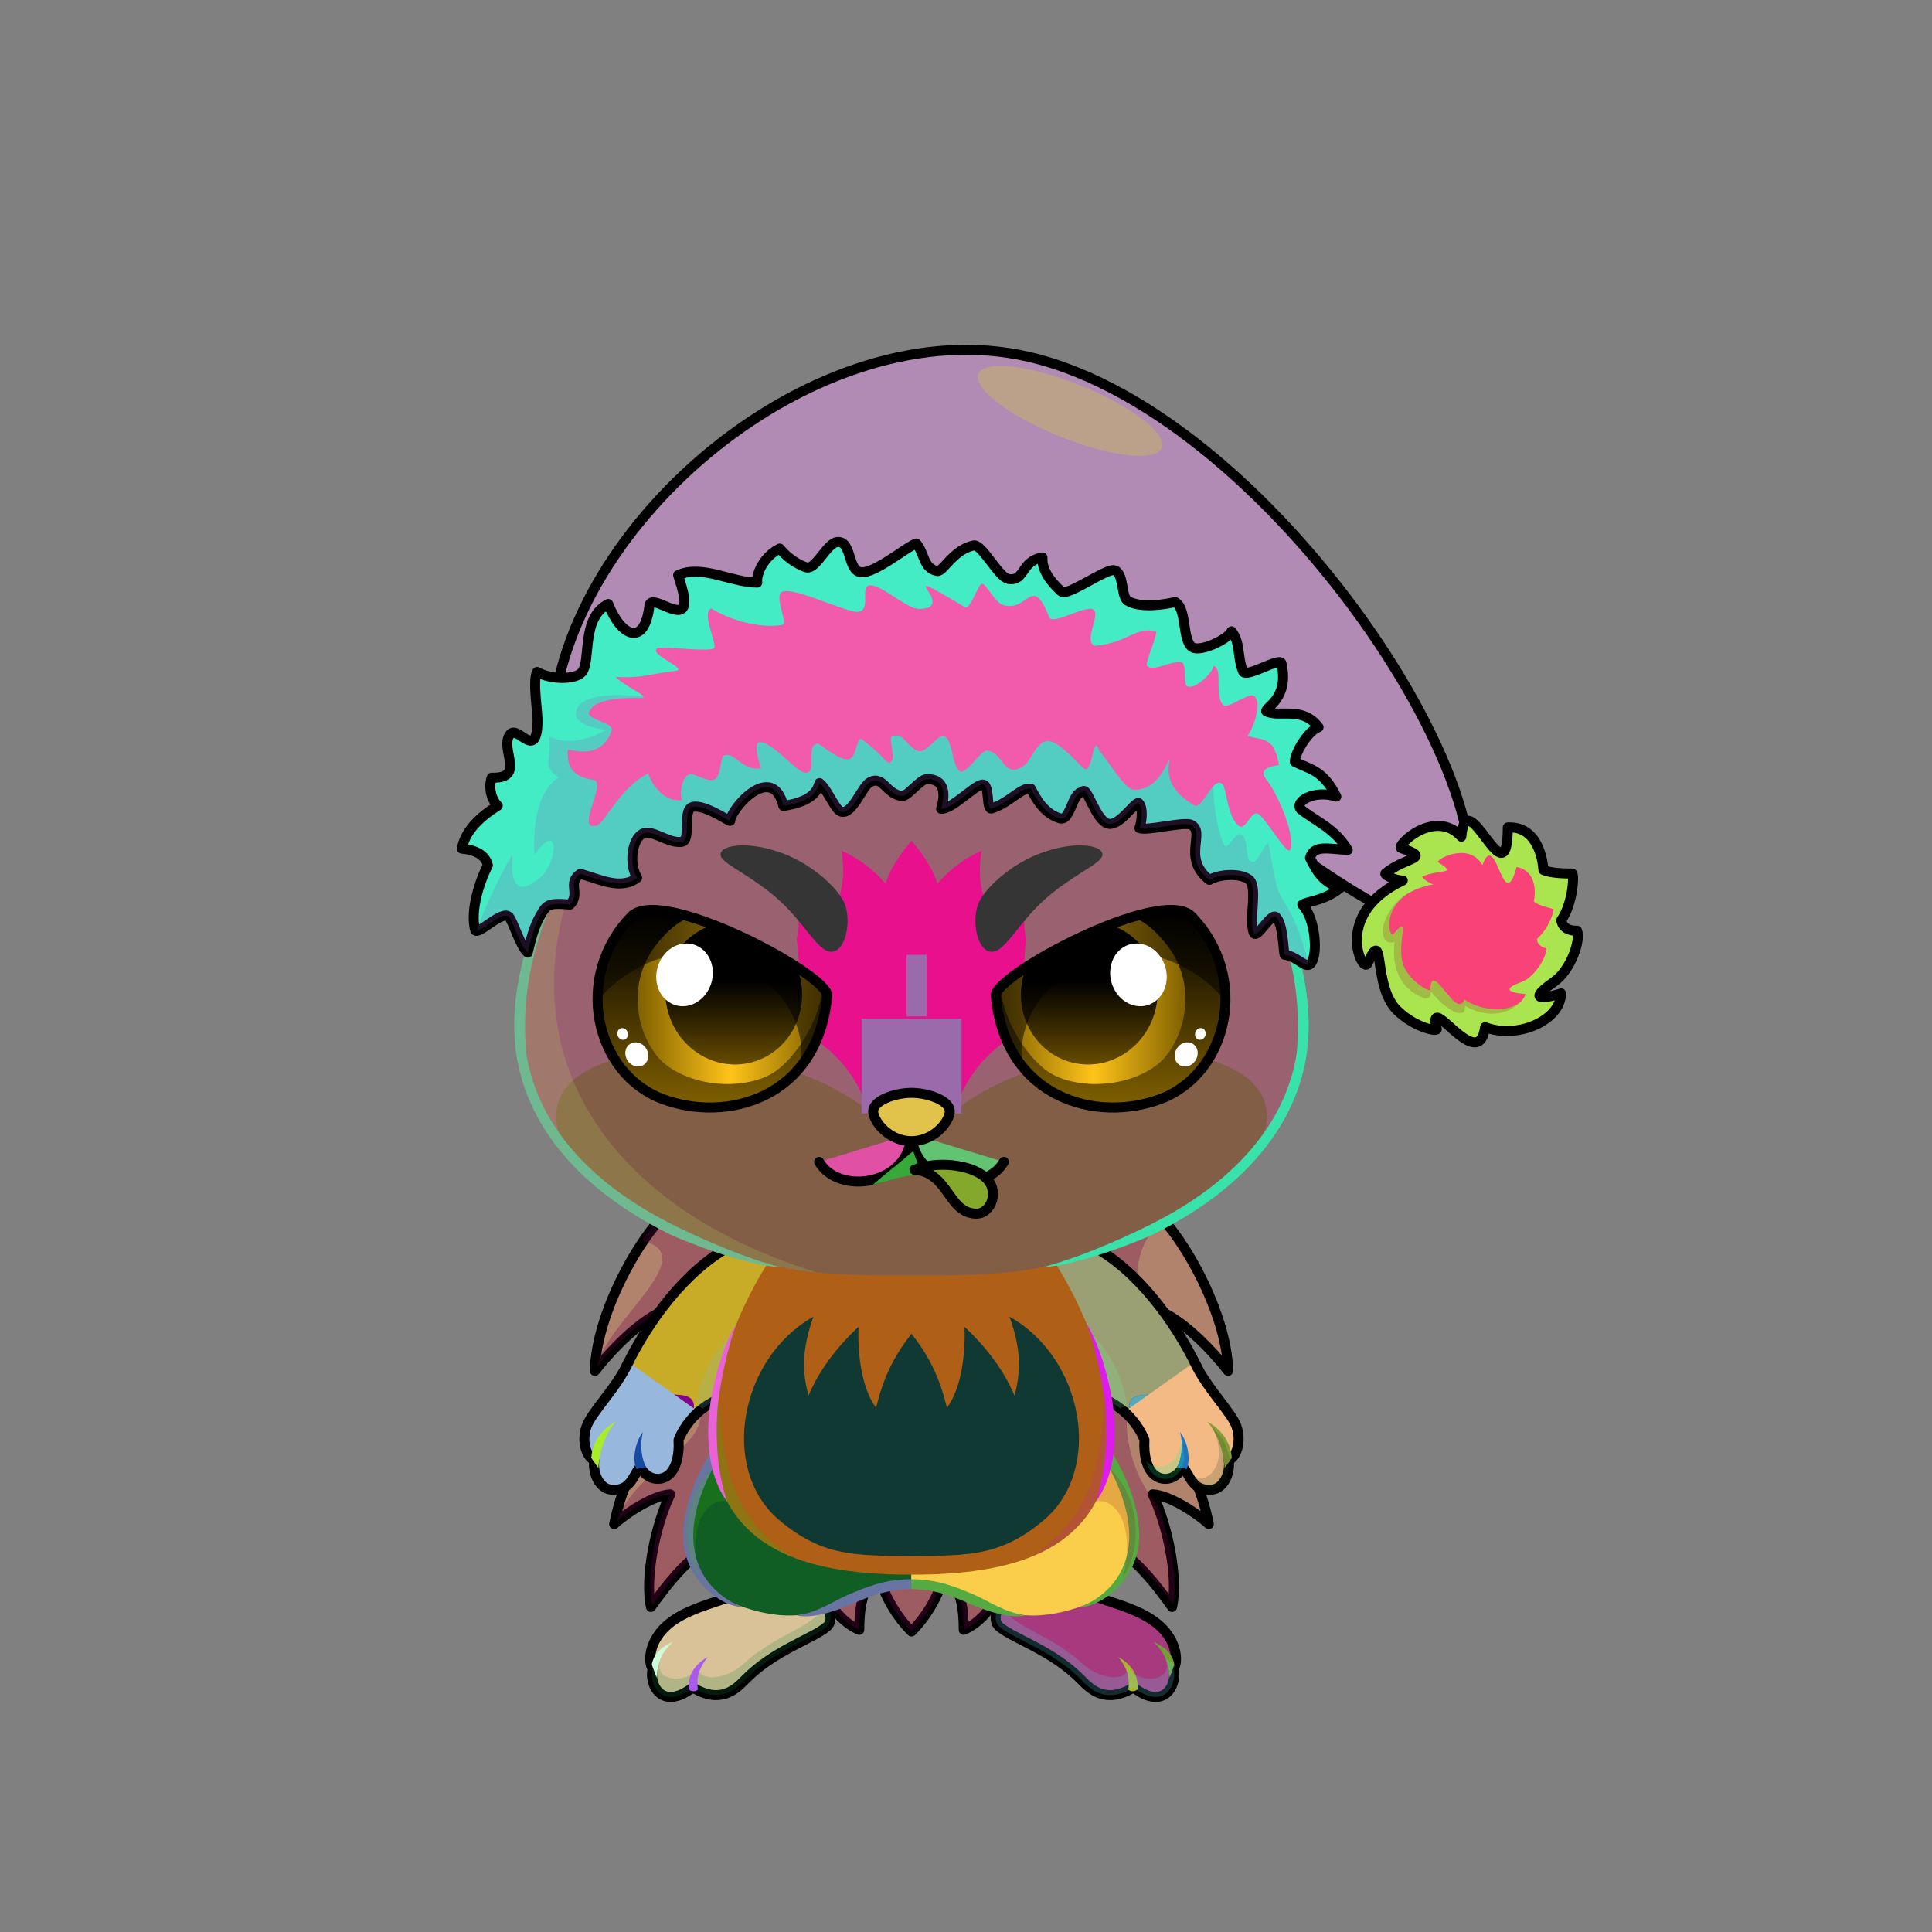 <svg xmlns="http://www.w3.org/2000/svg" xmlns:xlink="http://www.w3.org/1999/xlink" style="shape-rendering:geometricPrecision; text-rendering:geometricPrecision; image-rendering:optimizeQuality; fill-rule:evenodd; clip-rule:evenodd" version="1.1" viewBox="0 0 29000 29000" xml:space="preserve"><rect x="0" y="0" width="29000" height="29000" fill="#808080" stroke="none"/><defs><style type="text/css">.Tail-Hedgehog2fil31 {fill:url(#Tail-Hedgehog2id34)}
.Tail-Hedgehog2fil7 {fill:#fffffd;fill-opacity:0.502}
.Tail-Hedgehog2fil2 {fill:black;fill-opacity:0.302}
.Tail-Hedgehog2fil4 {fill:none}
.Tail-Hedgehog2str0 {stroke:black;stroke-width:150;stroke-linecap:round;stroke-linejoin:round}
.RightFoot-Hedgehog0fil43 {fill:black}
.RightFoot-Hedgehog0fil11 {fill:black;fill-opacity:0.2}
.RightFoot-Hedgehog0fil42 {fill:#ffffff}
.RightFoot-Hedgehog0str0 {stroke:black;stroke-width:150;stroke-linecap:round;stroke-linejoin:round}
.RightLeg-Hedgehog0fil48 {fill:url(#RightLeg-Hedgehog0id47)}
.RightLeg-Hedgehog0fil10 {fill:black;fill-rule:nonzero}
.RightLeg-Hedgehog0fil11 {fill:black;fill-opacity:0.2}
.LeftFoot-Hedgehog0fil11 {fill:black;fill-opacity:0.2}
.LeftFoot-Hedgehog0fil43 {fill:black}
.LeftFoot-Hedgehog0fil42 {fill:#ffffff}
.LeftFoot-Hedgehog0str0 {stroke:black;stroke-width:150;stroke-linecap:round;stroke-linejoin:round}
.LeftLeg-Hedgehog0fil53 {fill:url(#LeftLeg-Hedgehog0id5)}
.LeftLeg-Hedgehog0fil10 {fill:black;fill-rule:nonzero}
.LeftLeg-Hedgehog0fil11 {fill:black;fill-opacity:0.2}
.RightHand-Hedgehog3fil56 {fill:url(#RightHand-Hedgehog3id68)}
.RightHand-Hedgehog3fil59 {fill:#fffffd;fill-opacity:0.702}
.RightHand-Hedgehog3fil11 {fill:black;fill-opacity:0.2}
.RightHand-Hedgehog3fil4 {fill:none}
.RightHand-Hedgehog3str0 {stroke:black;stroke-width:150;stroke-linecap:round;stroke-linejoin:round}
.RightPaw-Hedgehog3fil61 {fill:#fff9de}
.RightPaw-Hedgehog3fil59 {fill:#fffffd;fill-opacity:0.702}
.RightPaw-Hedgehog3fil43 {fill:black}
.RightPaw-Hedgehog3fil11 {fill:black;fill-opacity:0.2}
.RightPaw-Hedgehog3fil4 {fill:none}
.RightPaw-Hedgehog3str0 {stroke:black;stroke-width:150;stroke-linecap:round;stroke-linejoin:round}
.LeftHand-Hedgehog3fil64 {fill:url(#LeftHand-Hedgehog3id78)}
.LeftHand-Hedgehog3fil59 {fill:#fffffd;fill-opacity:0.702}
.LeftHand-Hedgehog3fil11 {fill:black;fill-opacity:0.2}
.LeftHand-Hedgehog3fil4 {fill:none}
.LeftHand-Hedgehog3str0 {stroke:black;stroke-width:150;stroke-linecap:round;stroke-linejoin:round}
.Body-Hedgehog3fil67 {fill:url(#Body-Hedgehog3id9)}
.Body-Hedgehog3fil11 {fill:black;fill-opacity:0.2}
.Body-Hedgehog3fil70 {fill:url(#Body-Hedgehog3id49)}
.Body-Hedgehog3fil10 {fill:black;fill-rule:nonzero}
.LeftPaw-Hedgehog3fil72 {fill:#fff9de}
.LeftPaw-Hedgehog3fil59 {fill:#fffffd;fill-opacity:0.702}
.LeftPaw-Hedgehog3fil11 {fill:black;fill-opacity:0.2}
.LeftPaw-Hedgehog3fil43 {fill:black}
.LeftPaw-Hedgehog3fil4 {fill:none}
.LeftPaw-Hedgehog3str0 {stroke:black;stroke-width:150;stroke-linecap:round;stroke-linejoin:round}
.Head-Hedgehog7fil111 {fill:url(#Head-Hedgehog7id4)}
.Head-Hedgehog7fil118 {fill:#fffffd;fill-opacity:0.6}
.Head-Hedgehog7fil11 {fill:black;fill-opacity:0.2}
.Head-Hedgehog7fil10 {fill:black;fill-rule:nonzero}
.Head-Hedgehog7fil119 {fill:url(#Head-Hedgehog7id70)}
.Mouth-Hedgehog7fil43 {fill:black}
.Mouth-Hedgehog7fil4 {fill:none}
.Mouth-Hedgehog7str0 {stroke:black;stroke-width:150;stroke-linecap:round;stroke-linejoin:round}
.Mouth-Hedgehog7fil122 {fill:url(#Mouth-Hedgehog7id159)}
.Eyes-Hedgehog9fil172 {fill:url(#Eyes-Hedgehog9id122)}
.Eyes-Hedgehog9fil173 {fill:url(#Eyes-Hedgehog9id142)}
.Eyes-Hedgehog9fil174 {fill:url(#Eyes-Hedgehog9id147)}
.Eyes-Hedgehog9fil128 {fill:black;fill-opacity:0.502}
.Eyes-Hedgehog9fil121 {fill:white}
.Eyes-Hedgehog9fil124 {fill:#6b6b6b}
.Eyes-Hedgehog9fil175 {fill:url(#Eyes-Hedgehog9id46)}
.Eyes-Hedgehog9fil176 {fill:url(#Eyes-Hedgehog9id123)}
.Eyes-Hedgehog9fil177 {fill:url(#Eyes-Hedgehog9id140)}
.Eyes-Hedgehog9fil4 {fill:none}
.Eyes-Hedgehog9str1 {stroke:black;stroke-width:150}
.Moustache-Hedgehog0fil4 {fill:none}
.Nose-Hedgehog0fil186 {fill:url(#Nose-Hedgehog0id133)}
.Nose-Hedgehog0str0 {stroke:black;stroke-width:150;stroke-linecap:round;stroke-linejoin:round}
.HeadChristmas2020-Smallfil189 {fill:url(#HeadChristmas2020-Smallid264)}
.HeadChristmas2020-Smallfil190 {fill:url(#HeadChristmas2020-Smallid273)}
.HeadChristmas2020-Smallfil12 {fill:black;fill-opacity:0.251}
.HeadChristmas2020-Smallfil192 {fill:#0A465C;fill-opacity:0.2}
.HeadChristmas2020-Smallfil193 {fill:url(#HeadChristmas2020-Smallid160)}
.HeadChristmas2020-Smallfil195 {fill:#FFFFE3;fill-opacity:0.302}
.HeadChristmas2020-Smallfil196 {fill:url(#HeadChristmas2020-Smallid141)}
.HeadChristmas2020-Smallfil4 {fill:none}
.HeadChristmas2020-Smallstr0 {stroke:black;stroke-width:150;stroke-linecap:round;stroke-linejoin:round}
.HeadChristmas2020-Smallfil191 {fill:url(#HeadChristmas2020-Smallid125)}
.HeadChristmas2020-Smallfil194 {fill:url(#HeadChristmas2020-Smallid137)}
</style><linearGradient gradientUnits="userSpaceOnUse" id="Tail-Hedgehog2id34" x1="13681.9" x2="13681.9" y1="18011.3" y2="24488.9">
   <stop offset="0" style="stop-opacity:1; stop-color:#6b6b6b"/>
   <stop offset="0.271" style="stop-opacity:1; stop-color:#919191"/>
   <stop offset="1" style="stop-opacity:1; stop-color:#989898"/>
  </linearGradient><linearGradient gradientUnits="objectBoundingBox" id="RightLeg-Hedgehog0id47" x1="50%" x2="50%" xlink:href="#RightLeg-Hedgehog0id5" y1="100%" y2="0%">
  </linearGradient><linearGradient gradientUnits="objectBoundingBox" id="LeftLeg-Hedgehog0id5" x1="50%" x2="50%" y1="100%" y2="0%">
   <stop offset="0" style="stop-opacity:1; stop-color:#ffffff"/>
   <stop offset="0.212" style="stop-opacity:1; stop-color:#ffffff"/>
   <stop offset="1" style="stop-opacity:1; stop-color:#fff9de"/>
  </linearGradient><linearGradient gradientUnits="objectBoundingBox" id="RightHand-Hedgehog3id68" x1="30.208%" x2="69.792%" y1="5.019%" y2="94.98%">
   <stop offset="0" style="stop-opacity:1; stop-color:#d9d2b2"/>
   <stop offset="0.141" style="stop-opacity:1; stop-color:#d9d2b2"/>
   <stop offset="0.71" style="stop-opacity:1; stop-color:#fff9de"/>
   <stop offset="1" style="stop-opacity:1; stop-color:#fff9de"/>
  </linearGradient><linearGradient gradientUnits="objectBoundingBox" id="LeftHand-Hedgehog3id78" x1="69.792%" x2="30.208%" xlink:href="#LeftHand-Hedgehog3id68" y1="5.019%" y2="94.98%">
  </linearGradient><linearGradient gradientUnits="objectBoundingBox" id="Body-Hedgehog3id9" x1="50%" x2="50%" y1="0%" y2="100%">
   <stop offset="0" style="stop-opacity:1; stop-color:#d9d2b2"/>
   <stop offset="0.102" style="stop-opacity:1; stop-color:#d9d2b2"/>
   <stop offset="0.349" style="stop-opacity:1; stop-color:#fff9de"/>
   <stop offset="1" style="stop-opacity:1; stop-color:#ffffff"/>
  </linearGradient><linearGradient gradientUnits="userSpaceOnUse" id="Body-Hedgehog3id49" x1="13681.9" x2="13681.9" y1="23357" y2="19763.9">
   <stop offset="0" style="stop-opacity:1; stop-color:#fffffd"/>
   <stop offset="0.369" style="stop-opacity:1; stop-color:#fffffd"/>
   <stop offset="1" style="stop-opacity:1; stop-color:#f2f2e4"/>
  </linearGradient><linearGradient gradientUnits="objectBoundingBox" id="Head-Hedgehog7id4" x1="50%" x2="50%" y1="100%" y2="0%">
   <stop offset="0" style="stop-opacity:1; stop-color:#d9d2b2"/>
   <stop offset="0.251" style="stop-opacity:1; stop-color:#fff9de"/>
   <stop offset="0.761" style="stop-opacity:1; stop-color:#ffffff"/>
   <stop offset="1" style="stop-opacity:1; stop-color:#ffffff"/>
  </linearGradient><linearGradient gradientUnits="userSpaceOnUse" id="Head-Hedgehog7id70" x1="13681.9" x2="13681.9" xlink:href="#Head-Hedgehog7id50" y1="16772.7" y2="12620.2">
  </linearGradient><linearGradient gradientUnits="userSpaceOnUse" id="Mouth-Hedgehog7id159" x1="14345.9" x2="14284.2" xlink:href="#Mouth-Hedgehog7id1" y1="18230.4" y2="17471">
  </linearGradient><linearGradient gradientUnits="userSpaceOnUse" id="Eyes-Hedgehog9id122" x1="10693.2" x2="10693.2" xlink:href="#Eyes-Hedgehog9id0" y1="16624" y2="13658.7">
  </linearGradient><linearGradient gradientUnits="userSpaceOnUse" id="Eyes-Hedgehog9id142" x1="9570.54" x2="12343.3" xlink:href="#Eyes-Hedgehog9id43" y1="15028.5" y2="15028.5">
  </linearGradient><linearGradient gradientUnits="userSpaceOnUse" id="Eyes-Hedgehog9id147" x1="11013.2" x2="11013.2" xlink:href="#Eyes-Hedgehog9id75" y1="13896.6" y2="15978.5">
  </linearGradient><linearGradient gradientUnits="userSpaceOnUse" id="Eyes-Hedgehog9id46" x1="16670.7" x2="16670.7" xlink:href="#Eyes-Hedgehog9id0" y1="16624" y2="13658.7">
  </linearGradient><linearGradient gradientUnits="userSpaceOnUse" id="Eyes-Hedgehog9id123" x1="15020.6" x2="17793.3" xlink:href="#Eyes-Hedgehog9id43" y1="15028.5" y2="15028.5">
  </linearGradient><linearGradient gradientUnits="userSpaceOnUse" id="Eyes-Hedgehog9id140" x1="16350.6" x2="16350.6" xlink:href="#Eyes-Hedgehog9id75" y1="13896.6" y2="15978.5">
  </linearGradient><linearGradient gradientUnits="userSpaceOnUse" id="Nose-Hedgehog0id133" x1="13681.9" x2="13681.9" y1="16404" y2="17128.6">
   <stop offset="0" style="stop-opacity:1; stop-color:#FFCCCC"/>
   <stop offset="1" style="stop-opacity:1; stop-color:#B37173"/>
  </linearGradient><radialGradient cx="15458.8" cy="7157.34" fx="15458.8" fy="7157.34" gradientTransform="matrix(1.1 -0.881 1.577 0.615 -12830 16376)" gradientUnits="userSpaceOnUse" id="HeadChristmas2020-Smallid264" r="3692.44" xlink:href="#HeadChristmas2020-Smallid261">
  </radialGradient><radialGradient cx="17090.9" cy="7064.33" fx="17090.9" fy="7064.33" gradientTransform="matrix(1.235 -0.991 1.573 0.778 -15132 18505)" gradientUnits="userSpaceOnUse" id="HeadChristmas2020-Smallid273" r="3497.09" xlink:href="#HeadChristmas2020-Smallid270">
  </radialGradient><linearGradient gradientUnits="userSpaceOnUse" id="HeadChristmas2020-Smallid160" x1="18991.5" x2="8912.2" xlink:href="#HeadChristmas2020-Smallid55" y1="11458.5" y2="10071">
  </linearGradient><linearGradient gradientUnits="userSpaceOnUse" id="HeadChristmas2020-Smallid141" x1="23266.7" x2="20905.8" xlink:href="#HeadChristmas2020-Smallid55" y1="14280.2" y2="13671.2">
  </linearGradient><linearGradient gradientUnits="userSpaceOnUse" id="HeadChristmas2020-Smallid125" x1="8015.12" x2="19146.2" xlink:href="#HeadChristmas2020-Smallid57" y1="13072.1" y2="9548.32">
  </linearGradient><linearGradient gradientUnits="userSpaceOnUse" id="HeadChristmas2020-Smallid137" x1="20436.8" x2="23614.4" xlink:href="#HeadChristmas2020-Smallid57" y1="14486" y2="13480">
  </linearGradient><linearGradient gradientUnits="objectBoundingBox" id="RightLeg-Hedgehog0id5" x1="50%" x2="50%" y1="100%" y2="0%">
   <stop offset="0" style="stop-opacity:1; stop-color:#ffffff"/>
   <stop offset="0.212" style="stop-opacity:1; stop-color:#ffffff"/>
   <stop offset="1" style="stop-opacity:1; stop-color:#fff9de"/>
  </linearGradient><linearGradient gradientUnits="objectBoundingBox" id="LeftHand-Hedgehog3id68" x1="30.208%" x2="69.792%" y1="5.019%" y2="94.98%">
   <stop offset="0" style="stop-opacity:1; stop-color:#d9d2b2"/>
   <stop offset="0.141" style="stop-opacity:1; stop-color:#d9d2b2"/>
   <stop offset="0.71" style="stop-opacity:1; stop-color:#fff9de"/>
   <stop offset="1" style="stop-opacity:1; stop-color:#fff9de"/>
  </linearGradient><linearGradient gradientUnits="userSpaceOnUse" id="Head-Hedgehog7id50" x1="13681.9" x2="13681.9" y1="18718" y2="12620.2">
   <stop offset="0" style="stop-opacity:1; stop-color:#6b6b6b"/>
   <stop offset="1" style="stop-opacity:1; stop-color:#919191"/>
  </linearGradient><linearGradient gradientUnits="userSpaceOnUse" id="Mouth-Hedgehog7id1" x1="13682.6" x2="13682.6" y1="18074.1" y2="17483.4">
   <stop offset="0" style="stop-opacity:1; stop-color:#FF9999"/>
   <stop offset="0.38" style="stop-opacity:1; stop-color:#FC8F91"/>
   <stop offset="1" style="stop-opacity:1; stop-color:#C46668"/>
  </linearGradient><linearGradient gradientUnits="userSpaceOnUse" id="Eyes-Hedgehog9id0" x1="10654.3" x2="10654.3" y1="16581.4" y2="13705.6">
   <stop offset="0" style="stop-opacity:1; stop-color:#806000"/>
   <stop offset="1" style="stop-opacity:1; stop-color:black"/>
  </linearGradient><linearGradient gradientUnits="userSpaceOnUse" id="Eyes-Hedgehog9id43" x1="9336.13" x2="12327.3" y1="15064.6" y2="15064.6">
   <stop offset="0" style="stop-opacity:1; stop-color:#806000"/>
   <stop offset="0.502" style="stop-opacity:1; stop-color:#ffc419"/>
   <stop offset="1" style="stop-opacity:1; stop-color:#806000"/>
  </linearGradient><linearGradient gradientUnits="userSpaceOnUse" id="Eyes-Hedgehog9id75" x1="16987" x2="16987" y1="13705.8" y2="15976.6">
   <stop offset="0" style="stop-opacity:1; stop-color:black"/>
   <stop offset="0.4" style="stop-opacity:1; stop-color:black"/>
   <stop offset="1" style="stop-opacity:1; stop-color:#664c00"/>
  </linearGradient><radialGradient cx="15802.2" cy="4855.48" fx="15802.2" fy="4855.48" gradientTransform="matrix(1.1 -0.881 1.577 0.615 -9235 15791)" gradientUnits="userSpaceOnUse" id="HeadChristmas2020-Smallid261" r="3692.44">
   <stop offset="0" style="stop-opacity:1; stop-color:#EBD19E"/>
   <stop offset="0.251" style="stop-opacity:1; stop-color:#E6C073"/>
   <stop offset="0.51" style="stop-opacity:1; stop-color:#CC9933"/>
   <stop offset="0.78" style="stop-opacity:1; stop-color:#9C721F"/>
   <stop offset="1" style="stop-opacity:1; stop-color:#946810"/>
  </radialGradient><radialGradient cx="17413.8" cy="5006.87" fx="17413.8" fy="5006.87" gradientTransform="matrix(1.235 -0.991 1.573 0.778 -11972 18369)" gradientUnits="userSpaceOnUse" id="HeadChristmas2020-Smallid270" r="3497.09">
   <stop offset="0" style="stop-opacity:1; stop-color:#F2E8D3"/>
   <stop offset="0.369" style="stop-opacity:1; stop-color:#E6C073"/>
   <stop offset="0.671" style="stop-opacity:1; stop-color:#C99630"/>
   <stop offset="1" style="stop-opacity:1; stop-color:#AB8435"/>
  </radialGradient><linearGradient gradientUnits="userSpaceOnUse" id="HeadChristmas2020-Smallid55" x1="24029.8" x2="21500.6" y1="12737.1" y2="12084.7">
   <stop offset="0" style="stop-opacity:1; stop-color:white"/>
   <stop offset="0.251" style="stop-opacity:1; stop-color:#FAFBFE"/>
   <stop offset="0.502" style="stop-opacity:1; stop-color:white"/>
   <stop offset="1" style="stop-opacity:1; stop-color:#F4F6FD"/>
  </linearGradient><linearGradient gradientUnits="userSpaceOnUse" id="HeadChristmas2020-Smallid57" x1="7691.19" x2="19615.6" y1="11442.9" y2="7667.9">
   <stop offset="0" style="stop-opacity:1; stop-color:#A8CDDB"/>
   <stop offset="0.231" style="stop-opacity:1; stop-color:#C8E3ED"/>
   <stop offset="0.49" style="stop-opacity:1; stop-color:#DDF2F9"/>
   <stop offset="1" style="stop-opacity:1; stop-color:#E8F9FF"/>
  </linearGradient></defs><g id="Tail-Hedgehog2">
 <animateTransform additive="sum" attributeName="transform" dur="10" repeatCount="indefinite" type="translate" values="0;0 200;0;0 200;0;0 200;0;0 200;0"/>
  <g id="_1891249957056">
   <path class="Tail-Hedgehog2fil31" d="M10243 18011c-510,276 -1301,1651 -1313,2567 410,-525 981,-1007 1303,-953 -321,180 -1068,1362 -1084,1879 287,-215 882,-539 1290,-522 -498,400 -1015,875 -1220,1895 189,-173 601,-437 842,-446 -218,450 -387,1240 -290,1690 188,-264 604,-831 979,-940 384,-112 1462,128 1523,454 62,326 324,707 625,829 1,-287 30,-617 271,-889 96,379 296,699 513,914 217,-215 416,-535 513,-914 241,272 270,602 271,889 301,-122 563,-503 625,-829 61,-326 1138,-566 1523,-454 375,109 790,676 979,940 97,-450 -72,-1240 -290,-1690 241,9 653,273 842,446 -206,-1020 -722,-1495 -1220,-1895 408,-17 1002,307 1290,522 -16,-517 -763,-1699 -1084,-1879 322,-54 893,428 1303,953 -12,-916 -803,-2291 -1313,-2567 -670,147 -2745,630 -3415,776l-24 -5 -24 5c-670,-146 -2745,-629 -3415,-776z" style="fill:#4329f0"/>
   <path class="Tail-Hedgehog2fil7" d="M18000 19122c85,167 163,341 229,516 -209,120 -266,273 -248,444 -126,-119 -255,-222 -377,-300 -59,-316 102,-521 396,-660zm-369 1070c113,167 224,353 319,538 -168,60 -240,337 -190,492 1,1 1,3 2,5 -128,-66 -266,-126 -401,-170 -263,-233 29,-891 270,-865zm-26 1452c119,154 228,330 321,536 -182,-17 -335,203 -232,375 1,4 2,8 3,12 -142,-76 -285,-132 -394,-136 28,58 55,122 81,190 -29,-66 -58,-132 -88,-198 -143,-241 83,-766 309,-779zm-168 1125c64,195 117,412 149,625 -157,-95 -399,18 -413,198 -164,-177 -347,-336 -524,-400 -11,-273 526,-547 788,-423z" style="fill:#ff8b10"/>
   <path class="Tail-Hedgehog2fil7" d="M9364 19122c-85,167 -163,341 -229,516 209,120 266,273 248,444 126,-119 255,-222 377,-300 59,-316 -102,-521 -396,-660zm369 1070c-113,167 -224,353 -319,538 167,60 240,337 190,492 -1,1 -2,3 -2,5 128,-66 265,-126 401,-170 263,-233 -29,-891 -270,-865zm26 1452c-119,154 -228,330 -321,536 181,-17 334,203 232,375 -1,4 -2,8 -3,12 142,-76 285,-132 394,-136 -28,58 -56,122 -82,190 30,-66 59,-132 88,-198 144,-241 -82,-766 -308,-779zm168 1125c-64,195 -117,412 -149,625 157,-95 398,18 413,198 163,-177 347,-336 523,-400 12,-273 -525,-547 -787,-423z" style="fill:#194ee2"/>
   <path class="Tail-Hedgehog2fil4 Tail-Hedgehog2str0" d="M10243 18011c-510,276 -1301,1651 -1313,2567 410,-525 981,-1007 1303,-953 -321,180 -1068,1362 -1084,1879 287,-215 882,-539 1290,-522 -498,400 -1015,875 -1220,1895 189,-173 601,-437 842,-446 -218,450 -387,1240 -290,1690 188,-264 604,-831 979,-940 384,-112 1462,128 1523,454 62,326 324,707 625,829 1,-287 30,-617 271,-889 96,379 296,699 513,914 217,-215 416,-535 513,-914 241,272 270,602 271,889 301,-122 563,-503 625,-829 61,-326 1138,-566 1523,-454 375,109 790,676 979,940 97,-450 -72,-1240 -290,-1690 241,9 653,273 842,446 -206,-1020 -722,-1495 -1220,-1895 408,-17 1002,307 1290,522 -16,-517 -763,-1699 -1084,-1879 322,-54 893,428 1303,953 -12,-916 -803,-2291 -1313,-2567 -670,147 -2745,630 -3415,776l-24 -5 -24 5c-670,-146 -2745,-629 -3415,-776z" style="fill:#b1836d"/>
   <path class="Tail-Hedgehog2fil2" d="M10194 18040c-189,117 -385,325 -560,585 941,205 -567,1240 -671,1891 359,-464 968,-947 1263,-897 748,498 -959,1254 -992,1822 204,-156 895,-485 1143,-474 552,662 -806,977 -1127,1878 190,-172 570,-405 811,-414 -218,450 -366,1218 -269,1668 189,-263 583,-809 958,-918 384,-112 1462,128 1523,454 62,326 324,707 625,829 1,-287 30,-617 271,-889 96,379 296,699 513,914 217,-215 416,-535 513,-914 241,272 270,602 271,889 301,-122 563,-503 625,-829 61,-326 1138,-566 1523,-454 375,109 808,636 996,899 86,-400 -84,-1099 -241,-1499 -437,-505 -544,-1267 -391,-1587 -194,-563 -120,-1249 224,-1321 -243,-477 -133,-1056 271,-1375 -117,-125 -236,-224 -352,-287 -670,147 -2745,630 -3415,776 -8,-2 -16,-3 -24,-5 -8,2 -16,3 -24,5 -648,-142 -2611,-598 -3345,-760 -40,4 -79,9 -119,13z" style="fill:#6a044a"/>
  </g>
 </g><g id="RightFoot-Hedgehog0">
  <path class="RightFoot-Hedgehog0fil42 RightFoot-Hedgehog0str0" d="M17616 25049c58,229 -133,641 -602,281 -416,252 -643,30 -786,-117 -427,-437 -1001,-608 -1224,-792 -174,-144 96,-471 85,-641 326,80 773,48 1052,-20 166,306 1110,284 1425,840 100,176 108,360 50,449z" style="fill:#a73a7f"/>
  <path class="RightFoot-Hedgehog0fil43" d="M17075 25357c18,-210 -100,-383 -289,-485 131,162 175,299 151,492 36,28 93,34 138,-7z" style="fill:#acb42a"/>
  <path class="RightFoot-Hedgehog0fil43" d="M17627 24985c-28,-165 -141,-261 -310,-338 177,173 216,307 240,534 21,-62 50,-133 70,-196z" style="fill:#70a130"/>
  <path class="RightFoot-Hedgehog0fil11" d="M17616 25049c58,229 -133,641 -602,281 -416,252 -643,30 -786,-117 -427,-437 -1001,-608 -1224,-792 -111,-92 -42,-257 20,-409 59,405 671,455 1222,959 269,246 667,277 693,61 92,226 704,254 554,-143 42,29 93,66 147,105 -6,21 -14,40 -24,55z" style="fill:#5ddced"/>
 </g><g id="LeftFoot-Hedgehog0">
  <path class="LeftFoot-Hedgehog0fil42 LeftFoot-Hedgehog0str0" d="M9796 25049c-58,229 132,641 602,281 416,252 642,30 786,-117 427,-437 1000,-608 1223,-792 175,-144 -96,-471 -84,-641 -326,80 -774,48 -1053,-20 -166,306 -1110,284 -1425,840 -100,176 -108,360 -49,449z" style="fill:#d9c297"/>
  <path class="LeftFoot-Hedgehog0fil11" d="M9796 25049c-58,229 132,641 602,281 416,252 642,30 786,-117 427,-437 1000,-608 1223,-792 111,-92 42,-257 -20,-409 -59,405 -671,455 -1222,959 -268,246 -666,277 -692,61 -93,226 -705,254 -554,-143 -43,29 -94,66 -148,105 6,21 14,40 25,55z" style="fill:#12853d"/>
  <path class="LeftFoot-Hedgehog0fil43" d="M10337 25357c-19,-210 99,-383 288,-485 -131,162 -175,299 -151,492 -35,28 -93,34 -137,-7z" style="fill:#aa5bec"/>
  <path class="LeftFoot-Hedgehog0fil43" d="M9784 24985c29,-165 142,-261 311,-338 -178,173 -217,307 -241,534 -20,-62 -49,-133 -70,-196z" style="fill:#cffada"/>
 </g><g id="RightLeg-Hedgehog0">
  <path class="RightLeg-Hedgehog0fil48" d="M13668 23779c967,1 1275,748 2492,357 1135,-365 1011,-1425 437,-2346l-1468 -574c-289,401 -798,1265 -1461,1300l0 1263z" style="fill:#face4a"/>
  <path class="RightLeg-Hedgehog0fil10" d="M13678 23853c373,1 647,119 917,236 100,43 536,225 802,158 -304,-37 -584,-227 -743,-296 -283,-122 -571,-246 -976,-247l0 149zm2756 -2176c149,216 274,444 364,670 100,250 156,499 152,728 -14,725 -589,997 -739,1045 276,14 875,-379 888,-1043 5,-249 -55,-517 -162,-785 -99,-250 -240,-501 -408,-739l-95 124z" style="fill:#56aa42"/>
  <path class="RightLeg-Hedgehog0fil11" d="M16859 23678c291,-452 265,-1206 -216,-1646 -364,384 -390,545 -378,566 409,-250 803,197 594,1080z" style="fill:#980f23"/>
 </g><g id="LeftLeg-Hedgehog0">
  <path class="LeftLeg-Hedgehog0fil53" d="M13678 23779c-968,1 -1266,748 -2483,357 -1135,-365 -1010,-1425 -437,-2346l1468 -574c289,401 788,1265 1452,1300l0 1263z" style="fill:#105e23"/>
  <path class="LeftLeg-Hedgehog0fil10" d="M13678 23853c-374,1 -648,119 -918,236 -100,43 -536,225 -802,158 304,-37 584,-227 743,-296 283,-122 571,-246 977,-247l0 149zm-2756 -2176c-150,216 -275,444 -365,670 -100,250 -156,499 -151,728 13,725 588,997 738,1045 -276,14 -875,-379 -888,-1043 -5,-249 55,-517 162,-785 99,-250 240,-501 408,-739l96 124z" style="fill:#6874a2"/>
  <path class="LeftLeg-Hedgehog0fil11" d="M10497 23678c-292,-452 -266,-1206 215,-1646 364,384 390,545 378,566 -409,-250 -803,197 -593,1080z" style="fill:#3fbd02"/>
 </g><g id="RightHand-Hedgehog3">
 <animateTransform additive="sum" attributeName="transform" dur="10" repeatCount="indefinite" type="translate" values="0;0 200;0;0 200;0;0 200;0;0 200;0"/>
  <path class="RightHand-Hedgehog3fil56" d="M16378 18692c699,369 1263,1150 1599,1845 252,523 -745,991 -1014,732 -193,-186 -386,-294 -613,-339 -83,-786 -377,-1485 -807,-1998 351,-62 639,-144 835,-240z" style="fill:#250025"/>
  <path class="RightHand-Hedgehog3fil59" d="M17567 19903c144,186 316,439 410,634 252,523 -745,991 -1014,732 -107,-103 -502,-370 -614,-427 195,-61 402,-40 570,30 -32,-142 -105,-423 -248,-611 233,67 453,175 616,335 19,-143 -80,-455 -196,-624 210,62 417,227 524,348 12,-114 38,-234 -48,-417z" style="fill:#445869"/>
  <path class="RightHand-Hedgehog3fil4 RightHand-Hedgehog3str0" d="M16378 18692c699,369 1263,1150 1599,1845 252,523 -745,991 -1014,732 -193,-186 -386,-294 -613,-339 -83,-786 -377,-1485 -807,-1998 351,-62 639,-144 835,-240z" style="fill:#9aa073"/>
  <path class="RightHand-Hedgehog3fil11" d="M16936 21243c-185,-170 -370,-270 -586,-313 -47,-446 -162,-864 -332,-1237 615,434 879,1022 918,1550z" style="fill:#71f89c"/>
 </g><g id="LeftHand-Hedgehog3">
 <animateTransform additive="sum" attributeName="transform" dur="10" repeatCount="indefinite" type="translate" values="0;0 200;0;0 200;0;0 200;0;0 200;0"/>
  <path class="LeftHand-Hedgehog3fil64" d="M10986 18692c-699,369 -1263,1150 -1599,1845 -252,523 745,991 1013,732 194,-186 387,-294 614,-339 83,-786 377,-1485 807,-1998 -351,-62 -639,-144 -835,-240z" style="fill:#e11e0a"/>
  <path class="LeftHand-Hedgehog3fil59" d="M9797 19903c-144,186 -316,439 -410,634 -252,523 745,991 1013,732 107,-103 503,-370 615,-427 -195,-61 -402,-40 -570,30 32,-142 105,-423 248,-611 -233,67 -453,175 -616,335 -19,-143 80,-455 196,-624 -211,62 -417,227 -524,348 -12,-114 -38,-234 48,-417z" style="fill:#632eb2"/>
  <path class="LeftHand-Hedgehog3fil4 LeftHand-Hedgehog3str0" d="M10986 18692c-699,369 -1263,1150 -1599,1845 -252,523 745,991 1013,732 194,-186 387,-294 614,-339 83,-786 377,-1485 807,-1998 -351,-62 -639,-144 -835,-240z" style="fill:#c8ac28"/>
  <path class="LeftHand-Hedgehog3fil11" d="M10428 21243c184,-170 370,-270 586,-313 47,-446 162,-864 332,-1237 -615,434 -879,1022 -918,1550z" style="fill:#77bfc0"/>
 </g><g id="Body-Hedgehog3">
 <animateTransform additive="sum" attributeName="transform" dur="10" repeatCount="indefinite" type="translate" values="0;0 200;0;0 200;0;0 200;0;0 200;0"/>
  <path class="Body-Hedgehog3fil67" d="M13682 23636c-1477,0 -2736,-317 -2979,-1737 -144,-843 286,-2153 892,-3046 556,109 1286,175 2087,175 801,0 1531,-66 2087,-175 606,893 1036,2203 892,3046 -243,1420 -1502,1737 -2979,1737z" style="fill:#b05f17"/>
  <path class="Body-Hedgehog3fil11" d="M11882 23368c-610,-246 -1046,-692 -1179,-1469 -57,-332 -24,-737 73,-1161 44,1407 281,2075 1106,2630z" style="fill:#07c804"/>
  <path class="Body-Hedgehog3fil70" d="M11697 22818c649,547 1135,530 1985,539 850,-9 1336,8 1985,-539 901,-759 599,-2432 -515,-3054 147,399 194,772 75,1183 -181,-431 -480,-779 -749,-1031 11,349 -24,881 -264,1217 -117,-485 -280,-789 -532,-1114 -252,325 -415,629 -532,1114 -240,-336 -275,-868 -264,-1217 -269,252 -568,600 -749,1031 -119,-411 -72,-784 74,-1183 -1113,622 -1415,2295 -514,3054z" style="fill:#103934"/>
  <path class="Body-Hedgehog3fil10" d="M10914 22537c-141,-186 -224,-430 -261,-694 -28,-202 -29,-416 -9,-626 35,-378 197,-1016 416,-1358 -130,315 -277,999 -296,1371 -23,438 13,904 150,1307z" style="fill:#e962da"/>
  <path class="Body-Hedgehog3fil11" d="M15481 23368c611,-246 1047,-692 1180,-1469 57,-332 24,-737 -73,-1161 -44,1407 -281,2075 -1107,2630z" style="fill:#bc2baa"/>
  <path class="Body-Hedgehog3fil10" d="M16450 22537c249,-328 316,-836 270,-1320 -35,-378 -197,-1016 -416,-1358 130,315 277,999 296,1371 23,438 -13,904 -150,1307z" style="fill:#dc1cef"/>
 </g><g id="RightPaw-Hedgehog3">
 <animateTransform additive="sum" attributeName="transform" dur="10" repeatCount="indefinite" type="translate" values="0;0 200;0;0 200;0;0 200;0;0 200;0"/>
  <path class="RightPaw-Hedgehog3fil61" d="M17864 20421c184,453 629,783 699,998 77,240 -18,466 -126,513 38,206 -104,428 -245,428 -293,0 -324,-205 -437,-341 -104,194 -282,219 -407,135 -156,-104 -201,-398 -167,-539 -32,-115 -136,-329 -216,-410 -165,-601 1086,134 899,-784z" style="fill:#073276"/>
  <path class="RightPaw-Hedgehog3fil59" d="M17864 20421c184,453 629,783 699,998 77,240 -18,466 -126,513 38,206 -104,428 -245,428 -293,0 -324,-205 -437,-341 -104,194 -282,219 -407,135 -156,-104 -201,-398 -167,-539 -32,-115 -136,-329 -216,-410 -165,-601 1086,134 899,-784z" style="fill:#78dbd4"/>
  <path class="RightPaw-Hedgehog3fil4 RightPaw-Hedgehog3str0" d="M17930 20445c178,390 563,759 633,974 77,240 -11,453 -119,500 27,201 -81,425 -252,441 -291,28 -324,-205 -437,-341 -99,188 -283,219 -407,135 -129,-86 -185,-306 -169,-538 -54,-150 -178,-313 -300,-425" style="fill:#f4ba86"/>
  <path class="RightPaw-Hedgehog3fil43" d="M17658 22038c71,-116 109,-352 54,-541 122,143 164,426 98,556 -33,-15 -109,-28 -152,-15z" style="fill:#1d75c0"/>
  <path class="RightPaw-Hedgehog3fil43" d="M18383 22035c-21,-280 -114,-523 -262,-696 185,99 351,283 368,545 -35,48 -71,103 -106,151z" style="fill:#879c35"/>
  <path class="RightPaw-Hedgehog3fil11" d="M17726 22066c-105,150 -264,165 -378,88 -68,-45 -114,-125 -143,-214 212,167 465,72 544,-351 10,106 19,211 29,317 -17,53 -35,106 -52,160z" style="fill:#1af588"/>
  <path class="RightPaw-Hedgehog3fil11" d="M18473 21910c-12,10 -24,17 -36,22 38,206 -104,428 -245,428 -120,0 -240,-124 -296,-175 326,81 529,-299 303,-766 56,64 111,127 167,191 35,100 71,200 107,300z" style="fill:#1f4331"/>
 </g><g id="LeftPaw-Hedgehog3">
 <animateTransform additive="sum" attributeName="transform" dur="10" repeatCount="indefinite" type="translate" values="0;0 200;0;0 200;0;0 200;0;0 200;0"/>
  <path class="LeftPaw-Hedgehog3fil72" d="M9500 20421c-184,453 -629,783 -699,998 -78,240 18,466 125,513 -37,206 105,428 246,428 293,0 324,-205 437,-341 104,194 282,219 407,135 156,-104 201,-398 167,-539 32,-115 136,-329 216,-410 165,-601 -1086,134 -899,-784z" style="fill:#810e6d"/>
  <path class="LeftPaw-Hedgehog3fil59" d="M9500 20421c-184,453 -629,783 -699,998 -78,240 18,466 125,513 -37,206 105,428 246,428 293,0 324,-205 437,-341 104,194 282,219 407,135 156,-104 201,-398 167,-539 32,-115 136,-329 216,-410 165,-601 -1086,134 -899,-784z" style="fill:#840198"/>
  <path class="LeftPaw-Hedgehog3fil11" d="M9638 22066c105,150 264,165 378,88 67,-45 114,-125 143,-214 -212,167 -465,72 -544,-351 -10,106 -19,211 -29,317 17,53 34,106 52,160z" style="fill:#383278"/>
  <path class="LeftPaw-Hedgehog3fil11" d="M8891 21910c12,10 23,17 35,22 -37,206 105,428 246,428 120,0 240,-124 296,-175 -326,81 -529,-299 -304,-766 -55,64 -110,127 -166,191 -35,100 -71,200 -107,300z" style="fill:#ada3ac"/>
  <path class="LeftPaw-Hedgehog3fil4 LeftPaw-Hedgehog3str0" d="M9434 20445c-179,390 -563,759 -633,974 -78,240 11,453 119,500 -27,201 81,425 252,441 291,28 324,-205 437,-341 99,188 282,219 407,135 128,-86 184,-306 169,-538 54,-150 178,-313 300,-425" style="fill:#98b7dc"/>
  <path class="LeftPaw-Hedgehog3fil43" d="M8981 22035c21,-280 114,-523 262,-696 -185,99 -351,283 -368,545 35,48 71,103 106,151z" style="fill:#a8ec2c"/>
  <path class="LeftPaw-Hedgehog3fil43" d="M9706 22038c-71,-116 -109,-352 -54,-541 -122,143 -164,426 -98,556 33,-15 108,-28 152,-15z" style="fill:#184aa2"/>
 </g><g id="Head-Hedgehog7">
 <animateTransform additive="sum" attributeName="transform" dur="10" repeatCount="indefinite" type="translate" values="0;0 200;0;0 200;0;0 200;0;0 200;0"/>
  <path class="Head-Hedgehog7fil111" d="M13682 9615c-2469,0 -5181,2446 -5797,4997 -451,1869 744,3404 3083,4213 955,331 1878,320 2714,320 835,0 1759,11 2714,-320 2339,-809 3534,-2344 3083,-4213 -616,-2551 -3328,-4997 -5797,-4997z" style="fill:#9a6171"/>
  <path class="Head-Hedgehog7fil118" d="M8497 17264c542,651 1383,1185 2471,1561 863,299 1700,319 2470,320 81,0 163,0 244,0 81,0 163,0 244,0 770,-1 1607,-21 2470,-320 1088,-376 1929,-910 2471,-1561 954,-1749 -2913,-1977 -4622,-522 -188,0 -375,0 -563,0 -188,0 -375,0 -563,0 -1709,-1455 -5576,-1227 -4622,522z" style="fill:#735c2c"/>
  <path class="Head-Hedgehog7fil11" d="M8999 12331c-527,703 -922,1487 -1114,2281 -451,1869 744,3404 3083,4213 576,186 922,234 1286,273 -3444,-1069 -4914,-3710 -3255,-6767z" style="fill:#bcdb5e"/>
  <path class="Head-Hedgehog7fil10" d="M8591 12934c-489,892 -792,1791 -690,2884 71,443 248,856 524,1232 378,518 941,966 1664,1328 138,69 902,452 1624,644 -569,-34 -1505,-419 -1666,-498 -757,-375 -1346,-843 -1743,-1385 -289,-395 -476,-828 -551,-1293 -151,-959 215,-2204 838,-2912z" style="fill:#6fb991"/>
  <path class="Head-Hedgehog7fil10" d="M18773 12934c489,892 792,1791 690,2884 -71,443 -248,856 -524,1232 -378,518 -941,966 -1664,1328 -138,69 -902,452 -1625,644 570,-34 1506,-419 1667,-498 757,-375 1346,-843 1743,-1385 289,-395 476,-828 550,-1293 151,-959 -215,-2204 -837,-2912z" style="fill:#39e2ab"/>
  <path class="Head-Hedgehog7fil119" d="M13682 16404c-184,68 -431,301 -614,369 -160,-561 -490,-995 -1030,-1292 -61,-357 -19,-1028 -81,-1385 89,-296 -28,-738 -123,-944 273,67 536,177 747,347 91,-246 87,-484 50,-729 227,98 474,271 660,493 71,-226 217,-437 391,-643 174,206 319,417 390,643 187,-222 433,-395 661,-493 -37,245 -42,483 50,729 211,-170 474,-280 747,-347 -95,206 -212,648 -124,944 -61,357 -19,1028 -80,1385 -540,297 -870,731 -1030,1292 -183,-68 -430,-301 -614,-369z" style="fill:#e9108e"/>
 </g><g id="Mouth-Hedgehog7">
 <animateTransform additive="sum" attributeName="transform" dur="10" repeatCount="indefinite" type="translate" values="0;0 200;0;0 200;0;0 200;0;0 200;0"/>
  <path class="Mouth-Hedgehog7fil4 Mouth-Hedgehog7str0" d="M12295 17440c293,509 1362,356 1387,-421" style="fill:#e051a6"/>
  <path class="Mouth-Hedgehog7fil4 Mouth-Hedgehog7str0" d="M15069 17440c-293,509 -1362,356 -1387,-421" style="fill:#62c372"/>
  <path class="Mouth-Hedgehog7fil43" d="M13096 17788c427,-126 566,-161 742,-147 -44,-121 -87,-242 -131,-363 -194,171 -417,339 -611,510z" style="fill:#36a939"/>
  <path class="Mouth-Hedgehog7fil122 Mouth-Hedgehog7str0" d="M13726 17559c517,37 499,644 921,659 232,8 371,-351 135,-552 -226,-192 -735,-241 -1056,-107z" style="fill:#84a82b"/>
 </g><g id="Eyes-Hedgehog9">
 <animateTransform additive="sum" attributeName="transform" dur="10" repeatCount="indefinite" type="translate" values="0;0 200;0;0 200;0;0 200;0;0 200;0"/>
  <path class="Eyes-Hedgehog9fil172" d="M9939 16494c961,365 2335,-2 2478,-1549 28,-304 -2488,-1656 -2940,-1189 -882,911 -542,2356 462,2738z"/>
  <path class="Eyes-Hedgehog9fil173" d="M12343 14811c-276,-286 -1267,-813 -2031,-1026 -160,72 -290,189 -434,362 -558,672 -261,1560 136,1850 499,365 1263,337 1623,86 329,-229 684,-800 706,-1272z"/>
  <path class="Eyes-Hedgehog9fil174" d="M11966 14528c-346,-217 -842,-463 -1309,-631 -480,175 -764,703 -643,1238 131,578 685,945 1236,819 552,-126 893,-696 762,-1274 -12,-53 -27,-103 -46,-152z"/>
  <path class="Eyes-Hedgehog9fil128" d="M12023 15962c190,-259 331,-595 394,-1017 45,-302 -2489,-1666 -2988,-1150 -350,361 -416,787 -424,1186 478,-544 1143,-734 1598,-661 816,130 1512,826 1420,1642z"/>
  <circle class="Eyes-Hedgehog9fil121" r="235" transform="matrix(0.115 1.988 -1.804 0.259 10275.3 14632.8)"/>
  <circle class="Eyes-Hedgehog9fil121" r="235" transform="matrix(0.624 0.477 -0.387 0.61 9558.42 15827.2)"/>
  <circle class="Eyes-Hedgehog9fil121" r="235" transform="matrix(0.229 0.295 -0.251 0.233 9345.95 15519.8)"/>
  <path class="Eyes-Hedgehog9fil4 Eyes-Hedgehog9str1" d="M9939 16494c961,365 2335,-2 2478,-1549 28,-304 -2488,-1656 -2940,-1189 -882,911 -542,2356 462,2738z"/>
  <g id="_1891456005520">
   <path class="Eyes-Hedgehog9fil124" d="M10822 12856c54,131 488,301 891,673 370,341 569,759 764,758 217,-1 303,-450 206,-710 -79,-214 -456,-587 -929,-766 -558,-211 -997,-115 -932,45z"/>
   <path class="Eyes-Hedgehog9fil128" d="M10822 12856c54,131 488,301 891,673 370,341 569,759 764,758 217,-1 303,-450 206,-710 -79,-214 -456,-587 -929,-766 -558,-211 -997,-115 -932,45z"/>
  </g>
  <path class="Eyes-Hedgehog9fil175" d="M17425 16494c-961,365 -2335,-2 -2478,-1549 -28,-304 2488,-1656 2939,-1189 883,911 543,2356 -461,2738z"/>
  <path class="Eyes-Hedgehog9fil176" d="M15021 14811c276,-286 1267,-813 2031,-1026 160,72 290,189 434,362 558,672 261,1560 -136,1850 -499,365 -1263,337 -1623,86 -330,-229 -684,-800 -706,-1272z"/>
  <path class="Eyes-Hedgehog9fil177" d="M15398 14528c346,-217 842,-463 1309,-631 480,175 764,703 642,1238 -130,578 -684,945 -1235,819 -552,-126 -893,-696 -762,-1274 12,-53 27,-103 46,-152z"/>
  <path class="Eyes-Hedgehog9fil128" d="M15341 15962c-190,-259 -331,-595 -394,-1017 -45,-302 2489,-1666 2988,-1150 350,361 416,787 424,1186 -478,-544 -1143,-734 -1598,-661 -816,130 -1512,826 -1420,1642z"/>
  <circle class="Eyes-Hedgehog9fil121" r="235" transform="matrix(-0.115 1.988 1.804 0.259 17088.5 14632.8)"/>
  <circle class="Eyes-Hedgehog9fil121" r="235" transform="matrix(-0.624 0.477 0.387 0.61 17805.4 15827.2)"/>
  <circle class="Eyes-Hedgehog9fil121" r="235" transform="matrix(-0.229 0.295 0.251 0.233 18017.9 15519.8)"/>
  <path class="Eyes-Hedgehog9fil4 Eyes-Hedgehog9str1" d="M17425 16494c-961,365 -2335,-2 -2478,-1549 -28,-304 2488,-1656 2939,-1189 883,911 543,2356 -461,2738z"/>
  <g id="_1891456004016">
   <path class="Eyes-Hedgehog9fil124" d="M16541 12856c-53,131 -487,301 -890,673 -370,341 -569,759 -764,758 -218,-1 -303,-450 -207,-710 79,-214 457,-587 929,-766 559,-211 998,-115 932,45z"/>
   <path class="Eyes-Hedgehog9fil128" d="M16541 12856c-53,131 -487,301 -890,673 -370,341 -569,759 -764,758 -218,-1 -303,-450 -207,-710 79,-214 457,-587 929,-766 559,-211 998,-115 932,45z"/>
  </g>
 </g><g id="Moustache-Hedgehog0">
 <animateTransform additive="sum" attributeName="transform" dur="10" repeatCount="indefinite" type="translate" values="0;0 200;0;0 200;0;0 200;0;0 200;0"/>
  <path class="Moustache-Hedgehog0fil4" d="M12932 15292l1500 0 0 1420 -1500 0 0 -1420zm676 -960l301 0 0 924 -301 0 0 -924z" style="fill:#9a6aaa"/>
 </g><g id="Nose-Hedgehog0">
 <animateTransform additive="sum" attributeName="transform" dur="10" repeatCount="indefinite" type="translate" values="0;0 200;0;0 200;0;0 200;0;0 200;0"/>
  <path class="Nose-Hedgehog0fil186 Nose-Hedgehog0str0" d="M13682 16404c-251,0 -601,120 -574,299 3,16 8,34 14,52 59,162 274,374 560,374 319,0 549,-262 573,-426 27,-179 -322,-299 -573,-299z" style="fill:#e1c34b"/>
 </g><g id="HeadChristmas2020-Small">
   <animateTransform additive="sum" attributeName="transform" dur="10" repeatCount="indefinite" type="translate" values="0;0 200;0;0 200;0;0 200;0;0 200;0"/>
  <g id="_2118239134096">
   <path class="HeadChristmas2020-Smallfil189" d="M8290 10859c259,-3043 3986,-6238 7154,-5502 3797,882 7761,7249 6335,8532 -580,268 -2583,-1282 -2583,-1282 0,0 -3602,-2185 -4595,-2399 -994,-214 -5205,258 -6311,651z" style="fill:#70c32a"/>
   <path class="HeadChristmas2020-Smallfil190" d="M9194 8510c141,-214 295,-423 461,-626 45,66 71,145 71,231 0,228 -185,413 -413,413 -41,0 -81,-6 -119,-18zm759 -971c107,-115 217,-228 331,-338 25,-5 50,-7 77,-7 228,0 413,185 413,413 0,228 -185,412 -413,412 -228,0 -413,-184 -413,-412 0,-23 2,-46 5,-68zm1181 -1054c192,-139 390,-270 592,-390 0,6 1,12 1,19 0,228 -185,413 -413,413 -65,0 -126,-15 -180,-42zm777 -496c220,-121 445,-230 673,-324l0 4c0,228 -185,413 -413,413 -98,0 -189,-35 -260,-93zm1055 -467c147,-49 295,-92 443,-128 -76,91 -189,148 -317,148 -44,0 -86,-7 -126,-20zm1402 -265c270,-10 539,5 805,47 -48,174 -208,302 -397,302 -206,0 -377,-151 -408,-349zm1139 116c243,60 487,143 729,245 1,6 1,13 1,19 0,228 -185,413 -413,413 -228,0 -413,-185 -413,-413 0,-100 36,-192 96,-264zm1931 905c161,109 320,224 478,346 3,20 4,40 4,61 0,229 -185,413 -413,413 -228,0 -413,-184 -413,-413 0,-204 149,-374 344,-407zm740 556c206,170 408,351 605,539 -72,121 -204,202 -355,202 -228,0 -413,-185 -413,-413 0,-134 64,-253 163,-328zm830 759c105,104 207,211 308,320 -155,-38 -276,-163 -308,-320zm469 495c157,175 309,354 456,535 -54,166 -209,286 -393,286 -228,0 -413,-185 -413,-413 0,-207 152,-378 350,-408zm626 749c141,181 276,364 405,548 -5,0 -10,0 -15,0 -228,0 -413,-185 -413,-413 0,-47 8,-93 23,-135zm559 771c137,203 265,406 385,608 -69,129 -206,217 -364,217 -228,0 -412,-184 -412,-413 0,-220 173,-401 391,-412zm553 898c22,39 43,78 64,118 -28,-35 -49,-75 -64,-118zm286 553c126,262 233,517 320,760 -56,28 -118,44 -185,44 -228,0 -413,-185 -413,-413 0,-181 117,-335 278,-391zm394 984c76,244 130,474 158,686 -75,73 -177,118 -290,118 -228,0 -413,-185 -413,-413 0,-228 185,-413 413,-413 47,0 91,8 132,22zm-1402 1439c-140,-81 -279,-167 -411,-253 10,0 20,-1 30,-1 171,0 318,105 381,254zm-1337 -899c-74,-45 -249,-150 -490,-293 -10,-35 -15,-72 -15,-110 0,-228 185,-413 413,-413 228,0 413,185 413,413 0,196 -137,361 -321,403zm-849 -503c-194,-113 -411,-239 -640,-369 13,-217 192,-388 412,-388 228,0 413,185 413,413 0,143 -74,270 -185,344zm-7120 -5395c228,0 413,185 413,413 0,228 -185,413 -413,413 -228,0 -413,-185 -413,-413 0,-228 185,-413 413,-413zm921 -349c228,0 413,185 413,413 0,228 -185,413 -413,413 -228,0 -413,-185 -413,-413 0,-228 185,-413 413,-413zm889 -540c228,0 413,185 413,413 0,228 -185,413 -413,413 -228,0 -413,-185 -413,-413 0,-228 185,-413 413,-413zm0 953c228,0 413,185 413,413 0,228 -185,413 -413,413 -228,0 -413,-185 -413,-413 0,-228 185,-413 413,-413zm964 -469c228,0 413,185 413,413 0,228 -185,413 -413,413 -228,0 -413,-185 -413,-413 0,-228 185,-413 413,-413zm-43 945c228,0 413,185 413,413 0,228 -185,413 -413,413 -228,0 -413,-185 -413,-413 0,-228 185,-413 413,-413zm-32 -1905c228,0 413,185 413,413 0,228 -185,413 -413,413 -228,0 -412,-185 -412,-413 0,-228 184,-413 412,-413zm890 413c228,0 413,184 413,413 0,228 -185,412 -413,412 -228,0 -413,-184 -413,-412 0,-229 185,-413 413,-413zm921 476c228,0 413,185 413,413 0,228 -185,413 -413,413 -228,0 -413,-185 -413,-413 0,-228 185,-413 413,-413zm921 -349c228,0 413,185 413,413 0,228 -185,412 -413,412 -228,0 -413,-184 -413,-412 0,-228 185,-413 413,-413zm-1810 2064c228,0 412,185 412,413 0,228 -184,413 -412,413 -229,0 -413,-185 -413,-413 0,-228 184,-413 413,-413zm0 953c228,0 412,185 412,413 0,228 -184,413 -412,413 -229,0 -413,-185 -413,-413 0,-228 184,-413 413,-413zm1048 -1525c228,0 413,185 413,413 0,228 -185,413 -413,413 -228,0 -413,-185 -413,-413 0,-228 185,-413 413,-413zm-127 985c228,0 413,185 413,413 0,228 -185,413 -413,413 -228,0 -413,-185 -413,-413 0,-228 185,-413 413,-413zm-826 -1493c228,0 413,185 413,413 0,228 -185,413 -413,413 -228,0 -413,-185 -413,-413 0,-228 185,-413 413,-413zm1778 32c229,0 413,185 413,413 0,228 -184,413 -413,413 -228,0 -412,-185 -412,-413 0,-228 184,-413 412,-413zm128 1016c228,0 412,185 412,413 0,228 -184,413 -412,413 -228,0 -413,-185 -413,-413 0,-228 185,-413 413,-413zm762 -603c228,0 413,185 413,413 0,228 -185,413 -413,413 -228,0 -413,-185 -413,-413 0,-228 185,-413 413,-413zm-5527 63c228,0 413,185 413,413 0,228 -185,413 -413,413 -228,0 -413,-185 -413,-413 0,-228 185,-413 413,-413zm921 477c228,0 413,185 413,413 0,228 -185,413 -413,413 -228,0 -413,-185 -413,-413 0,-228 185,-413 413,-413zm858 508c228,0 413,185 413,413 0,228 -185,413 -413,413 -228,0 -413,-185 -413,-413 0,-228 185,-413 413,-413zm-3589 -159c228,0 413,185 413,413 0,228 -185,413 -413,413 -228,0 -413,-185 -413,-413 0,-228 185,-413 413,-413zm921 -349c228,0 413,185 413,413 0,228 -185,413 -413,413 -228,0 -413,-185 -413,-413 0,-228 185,-413 413,-413zm-64 1016c228,0 413,185 413,413 0,228 -185,413 -413,413 -228,0 -412,-185 -412,-413 0,-228 184,-413 412,-413zm953 -349c228,0 413,185 413,413 0,228 -185,413 -413,413 -228,0 -413,-185 -413,-413 0,-228 185,-413 413,-413zm-2636 254c228,0 413,185 413,413 0,228 -185,413 -413,413 -228,0 -413,-185 -413,-413 0,-228 185,-413 413,-413zm3589 95c228,0 413,185 413,413 0,228 -185,413 -413,413 -228,0 -413,-185 -413,-413 0,-228 185,-413 413,-413zm5527 -1143c228,0 413,185 413,413 0,228 -185,413 -413,413 -228,0 -413,-185 -413,-413 0,-228 185,-413 413,-413zm-794 635c228,0 413,185 413,413 0,228 -185,413 -413,413 -228,0 -413,-185 -413,-413 0,-228 185,-413 413,-413zm-890 540c228,0 413,185 413,413 0,228 -185,413 -413,413 -228,0 -413,-185 -413,-413 0,-228 185,-413 413,-413zm1874 -191c228,0 413,185 413,413 0,228 -185,413 -413,413 -228,0 -413,-185 -413,-413 0,-228 185,-413 413,-413zm921 477c228,0 413,185 413,413 0,228 -185,413 -413,413 -228,0 -413,-185 -413,-413 0,-228 185,-413 413,-413zm-1747 127c228,0 413,185 413,413 0,228 -185,413 -413,413 -228,0 -412,-185 -412,-413 0,-228 184,-413 412,-413zm127 1016c229,0 413,185 413,413 0,228 -184,413 -413,413 -228,0 -412,-185 -412,-413 0,-228 184,-413 412,-413zm763 -603c228,0 413,185 413,413 0,228 -185,413 -413,413 -228,0 -413,-185 -413,-413 0,-228 185,-413 413,-413zm953 413c228,0 413,185 413,413 0,228 -185,413 -413,413 -228,0 -413,-185 -413,-413 0,-228 185,-413 413,-413zm-794 635c228,0 412,185 412,413 0,228 -184,413 -412,413 -228,0 -413,-185 -413,-413 0,-228 185,-413 413,-413zm952 413c228,0 413,185 413,413 0,228 -185,413 -413,413 -228,0 -412,-185 -412,-413 0,-228 184,-413 412,-413zm826 -604c228,0 413,185 413,413 0,228 -185,413 -413,413 -228,0 -413,-185 -413,-413 0,-228 185,-413 413,-413zm159 1049c228,0 413,184 413,412 0,228 -185,413 -413,413 -228,0 -413,-185 -413,-413 0,-228 185,-412 413,-412zm-889 603c228,0 413,185 413,413 0,228 -185,413 -413,413 -228,0 -413,-185 -413,-413 0,-228 185,-413 413,-413zm889 381c228,0 413,185 413,413 0,228 -185,413 -413,413 -228,0 -413,-185 -413,-413 0,-228 185,-413 413,-413z" style="fill:#a8f87e"/>
   <path class="HeadChristmas2020-Smallfil12" d="M17451 9995c-5783,-1154 -5706,667 -9070,248 386,-1756 1849,-3378 3137,-4073 -637,590 -859,1840 -357,2253 300,-286 657,-838 701,-529 35,238 163,552 264,589 115,41 718,-601 841,-563 137,43 109,344 250,388 81,25 578,-98 660,-74 85,24 417,-326 501,-301 163,48 45,347 199,402 162,57 135,-469 292,-412 89,32 374,609 459,644 190,79 247,-398 468,-355 185,36 541,607 647,557 155,-72 30,-432 173,-401 353,78 723,756 721,742 -64,-545 -154,-893 -592,-1399 -332,-382 1809,185 2089,2693 -335,4 -1296,-195 -1383,-409z" style="fill:#982d27"/>
   <path class="HeadChristmas2020-Smallfil12" d="M19463 9696c-234,-302 274,1236 -134,2534 -279,407 245,662 1341,1378 180,199 916,319 1058,292 269,-49 362,-757 84,-1418 -121,-535 -735,-1616 -1107,-1912 -274,-218 237,578 104,1476 -38,259 -299,322 -530,-301 -188,-507 -148,-1186 -816,-2049z" style="fill:#fb3f59"/>
   <path class="HeadChristmas2020-Smallfil4 HeadChristmas2020-Smallstr0" d="M8290 10859c188,-3008 3986,-6238 7154,-5502 3797,882 7761,7249 6335,8532 -580,268 -2583,-1282 -2583,-1282 0,0 -3602,-2185 -4595,-2399 -994,-214 -5205,258 -6311,651z" style="fill:#b28bb5"/>
   <path class="HeadChristmas2020-Smallfil191 HeadChristmas2020-Smallstr0" d="M13912 11695c-95,-3 -292,261 -367,254 -245,-22 -286,-316 -487,-208 -120,64 -272,511 -441,438 -88,-38 -206,-344 -316,-425 -26,66 -50,270 -542,344 -168,-674 -796,46 -798,225 -15,7 -450,-291 -590,-199 -119,79 4,497 -140,513 -218,25 -444,-202 -591,-119 -156,87 -202,458 -76,657 -244,193 -577,16 -853,-59 -204,138 6,292 -154,462 -343,-30 -355,8 -449,172 -97,170 -139,351 -187,549 -116,-102 -209,-444 -278,-533 -97,-124 -485,296 -512,190 -75,-290 69,-731 192,-967 -34,-147 -173,-230 -391,-251 52,-266 266,-472 539,-644 -88,-85 -144,-256 -91,-421 526,18 111,-439 276,-650 113,-146 393,393 412,-166 12,-135 -81,-636 -6,-771 200,118 569,119 670,7 146,-161 -18,-819 398,-1027 190,488 544,653 618,26 20,-166 363,130 484,49 107,-71 -29,-416 -53,-508 355,-165 804,113 1188,112 -19,-133 99,-395 337,-511 119,140 251,229 390,280 152,55 312,-361 473,-378 221,-24 153,430 355,453 209,24 687,-383 831,-431 124,135 100,372 314,413 91,18 234,-316 547,-384 124,-27 375,479 521,503 255,42 184,-270 513,-323 -18,237 209,441 283,512 84,81 669,-347 792,-320 151,33 103,394 201,457 190,121 586,54 714,20 183,94 101,577 260,680 118,76 539,-121 587,-240 137,160 86,394 173,601 46,109 556,-221 578,-119 115,531 -236,647 -230,718 191,103 542,-87 786,240 -138,41 -349,358 -356,518 202,109 423,113 623,523 -341,-108 -633,81 -535,189 240,193 508,283 706,612 -288,-13 -510,-83 -566,120 88,172 177,365 455,450 -256,204 -491,195 -571,253 194,192 244,749 126,883 -75,86 -205,-114 -392,-133 -19,-76 -24,-478 -132,-567 -76,-61 -286,342 -330,238 -82,-191 69,-696 -75,-801 -144,-106 -458,-74 -591,7 -422,-329 -48,-715 -276,-828 -105,-52 -665,97 -775,50 36,-91 61,-308 -11,-376 -63,-21 -298,372 -472,306 -186,-70 -312,-595 -372,-469 -154,-8 -179,441 -337,393 -240,-73 -358,-294 -437,-445 -146,-26 -296,194 -584,296 -97,34 -21,-373 -148,-358 -120,15 -463,380 -616,363 70,-223 54,-452 -214,-445z" style="fill:#43ecc4"/>
   <path class="HeadChristmas2020-Smallfil192" d="M13912 11695c-95,-3 -292,261 -367,254 -245,-22 -286,-316 -487,-208 -120,64 -272,511 -441,438 -88,-38 -206,-344 -316,-425 -26,66 -50,270 -542,344 -168,-674 -796,46 -798,225 -15,7 -450,-291 -590,-199 -119,79 4,497 -140,513 -218,25 -444,-202 -591,-119 -156,87 -202,458 -76,657 -244,193 -577,16 -853,-59 -204,138 6,292 -154,462 -343,-30 -355,8 -449,172 -97,170 -139,351 -187,549 -116,-102 -209,-444 -278,-533 -86,-110 -399,206 -489,207 106,-336 462,-1051 530,-1127 29,-33 -22,180 22,326 66,223 221,141 387,11 285,-224 317,-907 -70,-351 -44,-783 225,-1094 365,-1161 -263,-168 -106,-264 -144,-614 389,191 857,-101 857,-101 0,0 -499,-46 -453,-268 69,-458 1550,-160 1550,-160 1002,181 6339,100 6498,350 529,836 538,494 1525,314 -32,226 -49,1007 144,1473 59,142 170,-199 271,-137 128,79 30,442 177,403 64,35 210,-356 229,-260 78,387 93,664 234,868 185,269 327,736 367,945 -78,18 -198,-136 -361,-153 -19,-76 -24,-478 -132,-567 -76,-61 -286,342 -330,238 -82,-191 69,-696 -75,-801 -144,-106 -458,-74 -591,7 -422,-329 -48,-715 -276,-828 -105,-52 -665,97 -775,50 36,-91 61,-308 -11,-376 -63,-21 -298,372 -472,306 -186,-70 -312,-595 -372,-469 -154,-8 -179,441 -337,393 -240,-73 -358,-294 -437,-445 -146,-26 -296,194 -584,296 -97,34 -21,-373 -148,-358 -120,15 -463,380 -616,363 70,-223 54,-452 -214,-445z" style="fill:#9254bb"/>
   <path class="HeadChristmas2020-Smallfil193" d="M10244 12010c-46,-39 -29,-366 120,-391 55,-10 274,136 370,76 96,-61 69,-329 139,-356 153,-60 262,238 543,194 48,88 -153,-400 -4,-393 202,9 554,467 682,460 192,-10 -18,-428 184,-437 28,-1 321,263 462,232 133,-30 112,-359 197,-296 358,266 363,376 427,343 118,-62 -89,-442 73,-393 113,-60 218,218 369,227 123,7 294,-296 388,-212 120,108 93,459 230,521 123,-11 305,-327 391,-318 254,26 245,435 550,230 123,-82 196,-392 379,-374 169,17 451,355 523,411 141,111 130,-562 234,-264 177,201 378,581 521,584 393,8 503,-466 534,-440 -76,334 129,527 366,674 124,76 282,-437 423,-322 67,55 74,511 257,634 98,66 178,-237 280,-185 120,62 445,654 487,536 71,-201 -158,-773 -347,-1033 -62,-85 -140,-184 176,-235 -76,-417 -208,-367 -471,-433 114,-180 224,-537 85,-609 -79,-41 -385,208 -452,142 -141,-140 9,-554 -149,-588 12,83 -272,367 -392,305 -63,-32 -1,-344 -87,-358 -168,-28 -414,150 -513,54 -36,-36 110,-343 140,-511 -294,-101 -454,179 -929,208 -167,-78 80,-441 -10,-538 -91,-97 -620,237 -670,112 -267,-680 -320,-49 -708,-192 -111,-40 -252,-337 -308,-311 -58,27 -176,393 -247,351 -1230,-732 -64,14 -686,25 -190,3 -555,-358 -743,-355 -165,2 42,406 -202,399 -192,-7 -1048,-427 -1141,-282 -68,108 109,462 30,477 -192,37 -631,17 -1072,-247 -137,73 63,462 51,586 -9,87 -794,-33 -863,16 -124,90 493,317 273,337 -271,25 -518,118 -895,88 157,163 573,321 363,318 -247,-3 -682,5 -759,208 -48,126 390,153 336,292 -145,371 -454,313 -655,275 -23,295 103,413 388,454 201,52 -289,772 44,687 116,-30 349,-572 775,-783 50,171 241,439 513,400z" style="fill:#f25bac"/>
   <path class="HeadChristmas2020-Smallfil194 HeadChristmas2020-Smallstr0" d="M21056 13217c-1059,502 -600,1404 -529,1246 268,-595 70,328 440,698 268,268 642,340 597,276 -148,-600 629,712 728,-19 474,183 1133,-93 1140,-507 -8,4 -653,209 -103,-176 252,-178 401,-625 343,-765 -16,0 -207,14 -237,-156 180,-258 197,-702 163,-702 -230,0 -355,-21 -431,-54 -8,-129 -75,-661 -535,-638 0,1145 -620,-732 -697,139 -401,-436 -989,143 -902,172 478,161 59,129 -238,380 -22,18 143,107 261,106z" style="fill:#aae54f"/>
   <path class="HeadChristmas2020-Smallfil192" d="M21195 13379c-1,4 -356,244 -314,632 20,-4 57,-38 117,-114 24,-30 69,-37 100,-14 26,19 35,51 24,79 0,2 -225,556 255,796 37,-66 103,-99 103,-100 122,-62 239,413 374,343 9,-62 35,-100 107,-89 48,7 106,42 168,78 528,205 728,11 769,-68 -5,93 -350,488 -908,176 -5,28 3,88 -34,102 -136,47 -381,-191 -474,-312 -4,8 -6,16 -6,25 1,11 -1,22 -5,32 -14,35 -56,52 -93,39 -458,-174 -476,-607 -445,-846 -8,3 -16,6 -24,7 -113,22 -159,-67 -154,-202 44,-275 287,-515 440,-564z" style="fill:#7d1c1e"/>
   <path class="HeadChristmas2020-Smallfil195" d="M16215 5785c761,306 1308,725 1223,937 -85,211 -771,135 -1531,-171 -760,-306 -1308,-726 -1223,-937 85,-212 771,-135 1531,171z" style="fill:#d3d626"/>
   <path class="HeadChristmas2020-Smallfil196" d="M21516 13274c-834,153 -676,837 -597,744 296,-353 -11,232 181,544 139,226 389,340 368,289 24,-468 381,473 515,153 300,212 836,195 916,-86 57,6 -517,-14 -62,-177 209,-75 390,-404 375,-508 -11,-3 -148,-26 -138,-145 173,-142 266,-437 242,-443 -161,-40 -245,-75 -292,-111 17,-88 67,-456 -259,-521 -208,768 -302,-599 -514,-28 -202,-362 -719,-76 -663,-41 306,191 18,97 -236,213 -18,9 81,97 164,117z" style="fill:#f94277"/>
  </g>
 </g></svg>